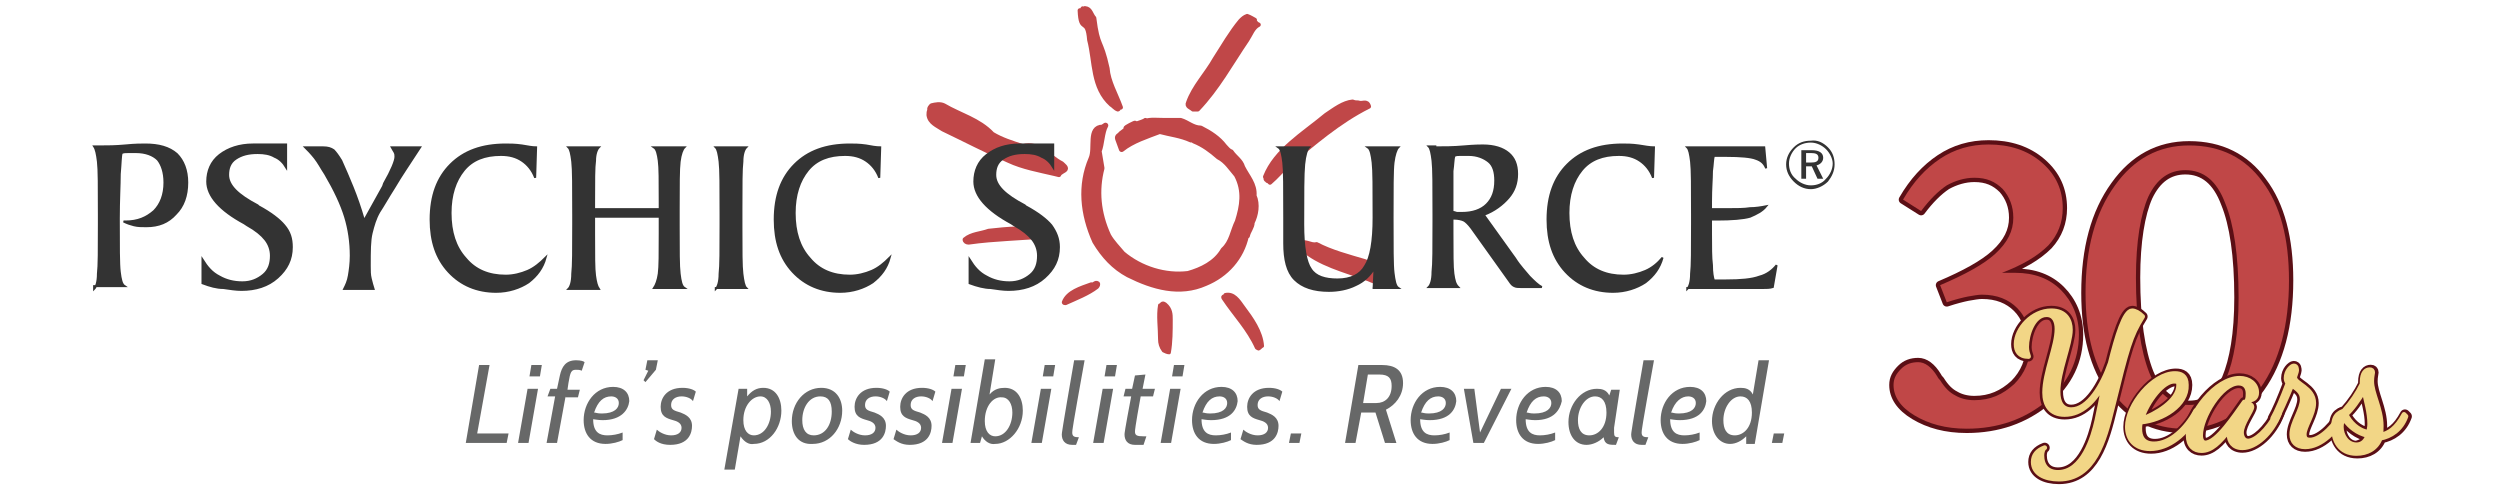 <?xml version="1.0" encoding="utf-8"?>
<!-- Generator: Adobe Illustrator 20.1.0, SVG Export Plug-In . SVG Version: 6.00 Build 0)  -->
<svg version="1.1" id="Layer_1" xmlns="http://www.w3.org/2000/svg" xmlns:xlink="http://www.w3.org/1999/xlink" x="0px" y="0px"
	 viewBox="0 0 263 51" style="enable-background:new 0 0 263 51;" xml:space="preserve">
<style type="text/css">
	.st0{fill:#5B0F15;stroke:#5B0F15;stroke-width:0.906;stroke-linecap:round;stroke-linejoin:round;stroke-miterlimit:10;}
	.st1{fill:#C04747;}
	.st2{fill:#5B0F15;stroke:#5B0F15;stroke-width:1.057;stroke-linecap:round;stroke-linejoin:round;stroke-miterlimit:10;}
	.st3{fill:#F2D686;stroke:#F2D686;stroke-width:0.507;stroke-linecap:round;stroke-linejoin:round;stroke-miterlimit:10;}
	.st4{fill:#676868;}
	.st5{fill:#C04748;stroke:#C04748;stroke-width:0.583;stroke-linecap:round;stroke-linejoin:round;}
	.st6{fill:#C04748;stroke:#C04748;stroke-width:0.353;stroke-linecap:round;stroke-linejoin:round;}
	.st7{fill:#C04748;stroke:#C04748;stroke-width:0.344;stroke-linecap:round;stroke-linejoin:round;}
	.st8{fill:#C04748;stroke:#C04748;stroke-width:0.467;stroke-linecap:round;stroke-linejoin:round;}
	.st9{fill:#C04748;stroke:#C04748;stroke-width:0.399;stroke-linecap:round;stroke-linejoin:round;}
	.st10{fill:#333333;stroke:#333333;stroke-width:0.207;}
	.st11{fill:#333333;}
</style>
<g>
	<g>
		<g>
			<path class="st0" d="M210.6,28.7c0.3,0,0.5,0,0.7,0c0.2,0,0.5,0,0.7,0c2,0,3.6,0.6,4.8,1.8c1.2,1.2,1.9,2.8,1.9,4.7
				c0,2.7-1.1,5.1-3.4,7c-2.3,1.9-5.1,2.9-8.4,2.9c-2.2,0-4-0.5-5.5-1.4c-1.5-0.9-2.2-2-2.2-3.2c0-0.7,0.3-1.2,0.8-1.7
				c0.5-0.5,1.1-0.7,1.8-0.7c0.7,0,1.4,0.5,2,1.5c0.1,0.2,0.2,0.3,0.3,0.4c0.5,0.8,1,1.3,1.6,1.6c0.5,0.3,1.2,0.5,2,0.5
				c1.7,0,3-0.6,4.2-1.7c1.1-1.1,1.7-2.5,1.7-4.2c0-1.6-0.5-2.9-1.4-3.8c-0.9-0.9-2.1-1.4-3.7-1.4c-0.4,0-0.9,0.1-1.5,0.2
				c-0.5,0.1-1.3,0.3-2.2,0.6l-0.7-1.8c2.6-1.1,4.6-2.2,5.8-3.3c1.3-1.2,1.9-2.4,1.9-3.8c0-1.2-0.4-2.2-1.1-3
				c-0.8-0.8-1.7-1.2-3-1.2c-1,0-2,0.3-2.9,0.8c-0.9,0.6-1.8,1.5-2.7,2.7l-1.9-1.2c1.1-1.9,2.4-3.3,3.9-4.3c1.5-1,3.2-1.5,5.1-1.5
				c2.2,0,4.1,0.6,5.6,1.9c1.5,1.3,2.2,2.9,2.2,4.8c0,1.5-0.5,2.8-1.5,3.9C214.3,27,212.7,27.9,210.6,28.7z"/>
			<path class="st0" d="M230.3,15.3c3.3,0,5.9,1.3,7.7,3.8c1.9,2.5,2.8,6,2.8,10.4c0,4.7-1,8.5-3,11.3c-2,2.8-4.7,4.3-8.1,4.3
				c-3.1,0-5.6-1.3-7.5-3.9c-1.9-2.6-2.8-6-2.8-10.4c0-4.6,1-8.4,3.1-11.3C224.5,16.7,227.1,15.3,230.3,15.3z M229.9,17.9
				c-1.7,0-3,0.9-3.9,2.8c-0.8,1.8-1.3,4.7-1.3,8.5c0,4.4,0.5,7.7,1.4,10c0.9,2.2,2.4,3.4,4.2,3.4c1.7,0,3-0.9,3.9-2.8
				c0.8-1.9,1.3-4.7,1.3-8.5c0-4.4-0.5-7.7-1.4-9.9C233.2,19,231.8,17.9,229.9,17.9z"/>
		</g>
		<g>
			<path class="st1" d="M210.6,28.7c0.3,0,0.5,0,0.7,0c0.2,0,0.5,0,0.7,0c2,0,3.6,0.6,4.8,1.8c1.2,1.2,1.9,2.8,1.9,4.7
				c0,2.7-1.1,5.1-3.4,7c-2.3,1.9-5.1,2.9-8.4,2.9c-2.2,0-4-0.5-5.5-1.4c-1.5-0.9-2.2-2-2.2-3.2c0-0.7,0.3-1.2,0.8-1.7
				c0.5-0.5,1.1-0.7,1.8-0.7c0.7,0,1.4,0.5,2,1.5c0.1,0.2,0.2,0.3,0.3,0.4c0.5,0.8,1,1.3,1.6,1.6c0.5,0.3,1.2,0.5,2,0.5
				c1.7,0,3-0.6,4.2-1.7c1.1-1.1,1.7-2.5,1.7-4.2c0-1.6-0.5-2.9-1.4-3.8c-0.9-0.9-2.1-1.4-3.7-1.4c-0.4,0-0.9,0.1-1.5,0.2
				c-0.5,0.1-1.3,0.3-2.2,0.6l-0.7-1.8c2.6-1.1,4.6-2.2,5.8-3.3c1.3-1.2,1.9-2.4,1.9-3.8c0-1.2-0.4-2.2-1.1-3
				c-0.8-0.8-1.7-1.2-3-1.2c-1,0-2,0.3-2.9,0.8c-0.9,0.6-1.8,1.5-2.7,2.7l-1.9-1.2c1.1-1.9,2.4-3.3,3.9-4.3c1.5-1,3.2-1.5,5.1-1.5
				c2.2,0,4.1,0.6,5.6,1.9c1.5,1.3,2.2,2.9,2.2,4.8c0,1.5-0.5,2.8-1.5,3.9C214.3,27,212.7,27.9,210.6,28.7z"/>
			<path class="st1" d="M230.3,15.3c3.3,0,5.9,1.3,7.7,3.8c1.9,2.5,2.8,6,2.8,10.4c0,4.7-1,8.5-3,11.3c-2,2.8-4.7,4.3-8.1,4.3
				c-3.1,0-5.6-1.3-7.5-3.9c-1.9-2.6-2.8-6-2.8-10.4c0-4.6,1-8.4,3.1-11.3C224.5,16.7,227.1,15.3,230.3,15.3z M229.9,17.9
				c-1.7,0-3,0.9-3.9,2.8c-0.8,1.8-1.3,4.7-1.3,8.5c0,4.4,0.5,7.7,1.4,10c0.9,2.2,2.4,3.4,4.2,3.4c1.7,0,3-0.9,3.9-2.8
				c0.8-1.9,1.3-4.7,1.3-8.5c0-4.4-0.5-7.7-1.4-9.9C233.2,19,231.8,17.9,229.9,17.9z"/>
		</g>
		<g>
			<path class="st2" d="M214.8,47.9c0,1.1,0.6,1.8,1.7,1.8c2.6,0,3.7-3.7,4.1-5.5c0.2-0.9,0.5-2.4,0.8-4c-1,2-2.4,3.4-4.2,3.4
				c-1.5,0-2.1-1-2.1-2.3c0-2.1,1.3-4.9,1.3-6.7c0-0.8-0.3-1.5-1.1-1.5c-1.4,0-2.1,2.1-2.1,3.4c0,0.4,0.1,0.7,0.2,1
				c-1,0-1.3-0.6-1.3-1.3c0-1.6,1.7-3.5,3.7-3.5c1.5,0,2,1,2,2c0,1.5-1.3,4.4-1.3,6.5c0,1.1,0.4,1.9,1.4,1.9c1.8,0,3.3-2.6,4.1-4.9
				c0.7-2.8,1.5-5.5,2.3-5.5c0.3,0,0.7,0.2,1.1,0.6c-1.3,2.1-1.6,3.2-3.2,9.7c-0.8,3.3-1.9,7.4-5.6,7.4c-1.5,0-2.7-0.6-2.7-1.8
				c0-0.7,0.4-1.2,1.2-1.5C214.9,47.2,214.8,47.6,214.8,47.9z"/>
			<path class="st2" d="M225.3,44.4c-0.1,0.3-0.1,0.5-0.1,0.7c0,0.8,0.3,1.6,1.5,1.6c1.7,0,3.4-1.6,4.4-3.5l0.2,0.2
				c-1.1,2.3-3.1,3.8-5,3.8c-1.6,0-2.4-1-2.4-2.3c0-2.3,2.7-5.6,5-5.6c0.6,0,1.2,0.2,1.2,1.2C230.1,42.7,227.5,44.2,225.3,44.4z
				 M225.4,44.1c1.4-0.5,3.9-1.9,3.9-3.6c0-0.3-0.1-0.4-0.4-0.4C227.6,40.1,225.9,42.2,225.4,44.1z"/>
			<path class="st2" d="M236.9,42.8c0,0.4-1.1,1.8-1.1,2.7c0,0.4,0.2,0.9,0.7,0.9c0.7,0,2-1,3.1-3.1l0.2,0.2
				c-0.8,2.1-2.5,3.6-3.9,3.6c-1,0-1.4-0.7-1.4-1.4c0-0.2,0-0.4,0.1-0.6c-1.1,1.5-2,2.3-3,2.3c-0.8,0-1.4-0.5-1.4-1.6
				c0-2.3,2.9-6,5.4-6c1,0,1.8,0.6,1.8,1.5c0,0.6-0.4,0.8-1,0.8c0.1-0.2,0.1-0.5,0.1-0.7c0-0.6-0.3-1.1-1-1.1c-1.8,0-4,3.6-4,5.5
				c0,0.5,0.2,0.8,0.5,0.8c1.2,0,3.1-2.9,4.1-4.3C236.3,42.4,236.9,42.6,236.9,42.8z"/>
			<path class="st2" d="M239.1,44c0.4-0.7,1-2.1,1.6-3.7c-0.1-0.1-0.2-0.3-0.2-0.5c0-0.8,0.6-1.3,0.8-1.3c0.3,0,0.3,0.3,0.3,0.5
				c0,0.1-0.2,0.6-0.2,0.7c0,0.7,2,1.1,2,2.7c0,1.2-1,2.5-1,3.3c0,0.5,0.3,0.6,0.6,0.6c1.2,0,2.8-1.8,3.3-2.9l0.3,0.2
				c-0.7,1.7-2.4,3.4-4.1,3.4c-0.9,0-1.4-0.5-1.4-1.3c0-1.2,1.1-2.6,1.1-3.7c0-0.8-0.6-1.1-1.1-1.5c-0.6,1.5-1.3,3-1.7,3.8L239.1,44
				z"/>
			<path class="st2" d="M246.7,43.2c0.8-0.9,1.4-1.8,1.9-2.8v-0.2c0-1,0.4-1.3,0.8-1.3c0.2,0,0.3,0.1,0.3,0.3c0,0.1-0.1,0.4-0.1,0.9
				c0,1.3,1,2.9,1,4.7c0,0.4,0,0.7-0.1,1c0.9-0.2,1.7-0.7,2.5-2.2l0.2,0.2c-0.5,1.4-1.6,2.1-2.7,2.3c-0.4,1.1-1.4,1.6-2.5,1.6
				c-1.8,0-2.4-1.4-2.4-2.6C245.4,43.4,246.4,43.4,246.7,43.2z M249.1,45.9c-1.1-0.2-2-1-2.4-1.6c-0.3,0-0.4,0.3-0.4,0.7
				c0,0.9,0.6,1.9,1.6,1.9C248.2,46.8,248.8,46.7,249.1,45.9z M248.7,41.1c-0.6,1-1.3,2-1.9,2.5c0.4,0.8,1.2,1.7,2.4,1.9
				c0-0.3,0.1-0.5,0.1-0.9C249.3,43.4,248.9,42.2,248.7,41.1z"/>
		</g>
		<g>
			<g>
				<path class="st3" d="M214.8,47.9c0,1.1,0.6,1.8,1.7,1.8c2.6,0,3.7-3.7,4.1-5.5c0.2-0.9,0.5-2.4,0.8-4c-1,2-2.4,3.4-4.2,3.4
					c-1.5,0-2.1-1-2.1-2.3c0-2.1,1.3-4.9,1.3-6.7c0-0.8-0.3-1.5-1.1-1.5c-1.4,0-2.1,2.1-2.1,3.4c0,0.4,0.1,0.7,0.2,1
					c-1,0-1.3-0.6-1.3-1.3c0-1.6,1.7-3.5,3.7-3.5c1.5,0,2,1,2,2c0,1.5-1.3,4.4-1.3,6.5c0,1.1,0.4,1.9,1.4,1.9c1.8,0,3.3-2.6,4.1-4.9
					c0.7-2.8,1.5-5.5,2.3-5.5c0.3,0,0.7,0.2,1.1,0.6c-1.3,2.1-1.6,3.2-3.2,9.7c-0.8,3.3-1.9,7.4-5.6,7.4c-1.5,0-2.7-0.6-2.7-1.8
					c0-0.7,0.4-1.2,1.2-1.5C214.9,47.2,214.8,47.6,214.8,47.9z"/>
				<path class="st3" d="M225.2,44.4c-0.1,0.3-0.1,0.5-0.1,0.7c0,0.8,0.3,1.6,1.5,1.6c1.7,0,3.4-1.6,4.4-3.5l0.2,0.2
					c-1.1,2.3-3.1,3.8-5,3.8c-1.6,0-2.4-1-2.4-2.3c0-2.3,2.7-5.6,5-5.6c0.6,0,1.2,0.2,1.2,1.2C230.1,42.6,227.5,44.2,225.2,44.4z
					 M225.3,44.1c1.4-0.5,3.9-1.9,3.9-3.6c0-0.3-0.1-0.4-0.4-0.4C227.6,40,225.9,42.2,225.3,44.1z"/>
				<path class="st3" d="M236.9,42.8c0,0.4-1.1,1.8-1.1,2.7c0,0.4,0.2,0.9,0.7,0.9c0.7,0,2-1,3.1-3.1l0.2,0.2
					c-0.8,2.1-2.5,3.6-3.9,3.6c-1,0-1.4-0.7-1.4-1.4c0-0.2,0-0.4,0.1-0.6c-1.1,1.5-2,2.3-3,2.3c-0.8,0-1.4-0.5-1.4-1.6
					c0-2.3,2.9-6,5.4-6c1,0,1.8,0.6,1.8,1.5c0,0.6-0.4,0.8-1,0.8c0.1-0.2,0.1-0.5,0.1-0.7c0-0.6-0.3-1.1-1-1.1c-1.8,0-4,3.6-4,5.5
					c0,0.5,0.2,0.8,0.5,0.8c1.2,0,3.1-2.9,4.1-4.3C236.3,42.4,236.9,42.5,236.9,42.8z"/>
				<path class="st3" d="M239.1,44c0.4-0.7,1-2.1,1.6-3.7c-0.1-0.1-0.2-0.3-0.2-0.5c0-0.8,0.6-1.3,0.8-1.3c0.3,0,0.3,0.3,0.3,0.5
					c0,0.1-0.2,0.6-0.2,0.7c0,0.7,2,1.1,2,2.7c0,1.2-1,2.5-1,3.3c0,0.5,0.3,0.6,0.6,0.6c1.2,0,2.8-1.8,3.3-2.9l0.3,0.2
					c-0.7,1.7-2.4,3.4-4.1,3.4c-0.9,0-1.4-0.5-1.4-1.3c0-1.2,1.1-2.6,1.1-3.7c0-0.8-0.6-1.1-1.1-1.5c-0.6,1.5-1.3,3-1.7,3.8
					L239.1,44z"/>
				<path class="st3" d="M246.6,43.2c0.8-0.9,1.4-1.8,1.9-2.8v-0.2c0-1,0.4-1.3,0.8-1.3c0.2,0,0.3,0.1,0.3,0.3
					c0,0.1-0.1,0.4-0.1,0.9c0,1.3,1,2.9,1,4.7c0,0.4,0,0.7-0.1,1c0.9-0.2,1.7-0.7,2.5-2.2l0.2,0.2c-0.5,1.4-1.6,2.1-2.7,2.3
					c-0.4,1.1-1.4,1.6-2.5,1.6c-1.8,0-2.4-1.4-2.4-2.6C245.4,43.4,246.4,43.4,246.6,43.2z M249.1,45.8c-1.1-0.2-2-1-2.4-1.6
					c-0.3,0-0.4,0.3-0.4,0.7c0,0.9,0.6,1.9,1.6,1.9C248.2,46.8,248.8,46.7,249.1,45.8z M248.7,41.1c-0.6,1-1.3,2-1.9,2.5
					c0.4,0.8,1.2,1.7,2.4,1.9c0-0.3,0.1-0.5,0.1-0.9C249.3,43.4,248.9,42.1,248.7,41.1z"/>
			</g>
		</g>
	</g>
	<g>
		<g>
			<path class="st4" d="M49,46.6l1.4-8.2h1.1l-1.3,7.2h3.3l-0.2,1H49z"/>
			<path class="st4" d="M54.5,46.6l1-5.7h1.1l-1,5.7H54.5z M55.7,39.6l0.2-1.2H57l-0.2,1.2H55.7z"/>
			<path class="st4" d="M59.5,41.7l-0.9,4.9h-1.1l0.9-4.9h-0.8l0.3-0.8h0.7l0.3-1.4c0.2-0.9,0.6-1.6,1.7-1.6c0.5,0,0.8,0.1,0.9,0.2
				l-0.3,0.9c-0.2-0.1-0.4-0.1-0.6-0.1c-0.5,0-0.6,0.2-0.8,1.4l-0.1,0.7h1.3l-0.2,0.8H59.5z"/>
			<path class="st4" d="M63.4,44.2c-0.5,0-0.9-0.1-1-0.1c0,1.4,0.7,1.7,1.5,1.7c0.5,0,1.1-0.1,1.6-0.3l0,0.8
				c-0.4,0.2-1.1,0.4-1.8,0.4c-1.6,0-2.3-1.1-2.3-2.5c0-1.8,1.2-3.5,3.1-3.5c1.1,0,1.7,0.6,1.7,1.5C66.1,43.1,65.4,44.2,63.4,44.2z
				 M62.5,43.4c0.2,0,0.3,0.1,0.8,0.1c1.4,0,1.8-0.6,1.8-1.1s-0.4-0.7-0.8-0.7C63.5,41.7,62.9,42.2,62.5,43.4z"/>
			<path class="st4" d="M67.9,40.2L67.7,40l0.5-1l-0.3-0.1l0.2-1h1.1l-0.2,1L67.9,40.2z"/>
			<path class="st4" d="M68.8,46.2l0.3-1c0.2,0.2,0.8,0.6,1.5,0.6c0.7,0,1.1-0.3,1.1-0.8c0-0.5-0.5-0.7-0.9-0.8
				c-0.7-0.2-1.3-0.4-1.3-1.4c0-0.9,0.6-2,2.3-2c0.7,0,1.2,0.2,1.4,0.4l-0.3,1c-0.2-0.3-0.7-0.5-1.2-0.5c-0.6,0-1.1,0.3-1.1,0.9
				c0,0.5,0.3,0.6,1,0.8c0.5,0.2,1.2,0.5,1.2,1.4c0,0.7-0.3,2-2.3,2C69.5,46.8,69,46.4,68.8,46.2z"/>
			<path class="st4" d="M77.9,45.9l-0.6,3.5h-1.1l1.5-8.5h0.9l0,0.8c0.5-0.6,1-0.9,1.7-0.9c1.3,0,1.9,1.1,1.9,2.4
				c0,1.8-1.2,3.5-2.9,3.5C78.8,46.8,78.3,46.5,77.9,45.9z M78.2,44.2c0,1.1,0.5,1.6,1.1,1.6c1.1,0,1.8-1.2,1.8-2.5
				c0-0.9-0.4-1.6-1.1-1.6C79.1,41.7,78.2,42.7,78.2,44.2z"/>
			<path class="st4" d="M83.3,44.3c0-1.9,1.3-3.5,3.1-3.5c1.5,0,2.2,1.1,2.2,2.4c0,1.9-1.3,3.5-3.1,3.5C84,46.8,83.3,45.7,83.3,44.3
				z M84.4,44.2c0,1,0.4,1.6,1.2,1.6c1.2,0,1.9-1.1,1.9-2.5c0-1.1-0.4-1.6-1.2-1.6C85.1,41.7,84.4,42.9,84.4,44.2z"/>
			<path class="st4" d="M89.2,46.2l0.3-1c0.2,0.2,0.8,0.6,1.5,0.6c0.7,0,1.1-0.3,1.1-0.8c0-0.5-0.5-0.7-0.9-0.8
				c-0.7-0.2-1.3-0.4-1.3-1.4c0-0.9,0.6-2,2.3-2c0.7,0,1.2,0.2,1.4,0.4l-0.3,1c-0.2-0.3-0.7-0.5-1.2-0.5c-0.6,0-1.1,0.3-1.1,0.9
				c0,0.5,0.3,0.6,1,0.8c0.5,0.2,1.2,0.5,1.2,1.4c0,0.7-0.3,2-2.3,2C90,46.8,89.4,46.4,89.2,46.2z"/>
			<path class="st4" d="M94,46.2l0.3-1c0.2,0.2,0.8,0.6,1.5,0.6c0.7,0,1.1-0.3,1.1-0.8c0-0.5-0.5-0.7-0.9-0.8
				c-0.7-0.2-1.3-0.4-1.3-1.4c0-0.9,0.6-2,2.3-2c0.7,0,1.2,0.2,1.4,0.4l-0.3,1c-0.2-0.3-0.7-0.5-1.2-0.5c-0.6,0-1.1,0.3-1.1,0.9
				c0,0.5,0.3,0.6,1,0.8c0.5,0.2,1.2,0.5,1.2,1.4c0,0.7-0.3,2-2.3,2C94.8,46.8,94.3,46.4,94,46.2z"/>
			<path class="st4" d="M99.1,46.6l1-5.7h1.1l-1,5.7H99.1z M100.3,39.6l0.2-1.2h1.1l-0.2,1.2H100.3z"/>
			<path class="st4" d="M103.3,45.9l-0.2,0.7h-1l1.5-8.8h1.1l-0.6,3.7c0.5-0.6,1.1-0.7,1.6-0.7c1.3,0,1.9,1.1,1.9,2.4
				c0,1.9-1.4,3.5-2.9,3.5C104.1,46.8,103.6,46.4,103.3,45.9z M103.6,44.3c0,1.1,0.5,1.6,1.1,1.6c1.1,0,1.8-1.2,1.8-2.5
				c0-0.9-0.4-1.6-1.1-1.6C104.5,41.7,103.6,42.7,103.6,44.3z"/>
			<path class="st4" d="M108.5,46.6l1-5.7h1.1l-1,5.7H108.5z M109.7,39.6l0.2-1.2h1.1l-0.2,1.2H109.7z"/>
			<path class="st4" d="M113.2,46.8h-0.4c-0.8,0-1.1-0.5-1.1-1.1c0-0.1,0-0.3,1.3-7.8h1.1c-1.3,7.2-1.3,7.4-1.3,7.6
				c0,0.4,0.2,0.5,0.7,0.5L113.2,46.8z"/>
			<path class="st4" d="M115,46.6l1-5.7h1.1l-1,5.7H115z M116.2,39.6l0.2-1.2h1.1l-0.2,1.2H116.2z"/>
			<path class="st4" d="M120.3,46.8h-0.9c-0.8,0-1.1-0.5-1.1-1.1c0-0.1,0-0.3,0.7-4h-0.8l0.2-0.8h0.7l0.3-1.4l1.1-0.1l-0.3,1.5h1.3
				l-0.2,0.8H120c-0.6,3.3-0.6,3.6-0.6,3.7c0,0.4,0.2,0.5,0.9,0.5h0.3L120.3,46.8z"/>
			<path class="st4" d="M122.1,46.6l1-5.7h1.1l-1,5.7H122.1z M123.3,39.6l0.2-1.2h1.1l-0.2,1.2H123.3z"/>
			<path class="st4" d="M127.4,44.2c-0.5,0-0.9-0.1-1-0.1c0,1.4,0.7,1.7,1.5,1.7c0.5,0,1.1-0.1,1.6-0.3l0,0.8
				c-0.4,0.2-1.1,0.4-1.8,0.4c-1.6,0-2.3-1.1-2.3-2.5c0-1.8,1.2-3.5,3.1-3.5c1.1,0,1.7,0.6,1.7,1.5
				C130.1,43.1,129.5,44.2,127.4,44.2z M126.5,43.4c0.2,0,0.3,0.1,0.8,0.1c1.4,0,1.8-0.6,1.8-1.1s-0.4-0.7-0.8-0.7
				C127.5,41.7,126.9,42.2,126.5,43.4z"/>
			<path class="st4" d="M130.5,46.2l0.3-1c0.2,0.2,0.8,0.6,1.5,0.6c0.7,0,1.1-0.3,1.1-0.8c0-0.5-0.5-0.7-0.9-0.8
				c-0.7-0.2-1.3-0.4-1.3-1.4c0-0.9,0.6-2,2.3-2c0.7,0,1.2,0.2,1.4,0.4l-0.3,1c-0.2-0.3-0.7-0.5-1.2-0.5c-0.6,0-1.1,0.3-1.1,0.9
				c0,0.5,0.3,0.6,1,0.8c0.5,0.2,1.2,0.5,1.2,1.4c0,0.7-0.3,2-2.3,2C131.3,46.8,130.8,46.4,130.5,46.2z"/>
			<path class="st4" d="M135.6,46.6l0.2-1h1.1l-0.2,1H135.6z"/>
			<path class="st4" d="M145.7,46.6l-1-3.2h-1.5l-0.6,3.2h-1.1l1.4-8.2h2.5c1.3,0,2.2,0.5,2.2,1.9c0,1.3-0.8,2.3-1.8,2.8l1.1,3.5
				H145.7z M143.9,39.4l-0.5,3h1.4c0.9,0,1.6-0.6,1.6-1.8c0-0.8-0.3-1.2-1.3-1.2H143.9z"/>
			<path class="st4" d="M150.4,44.2c-0.5,0-0.9-0.1-1-0.1c0,1.4,0.7,1.7,1.5,1.7c0.5,0,1.1-0.1,1.6-0.3l0,0.8
				c-0.4,0.2-1.1,0.4-1.8,0.4c-1.6,0-2.3-1.1-2.3-2.5c0-1.8,1.2-3.5,3.1-3.5c1.1,0,1.7,0.6,1.7,1.5
				C153.1,43.1,152.5,44.2,150.4,44.2z M149.5,43.4c0.2,0,0.3,0.1,0.8,0.1c1.4,0,1.8-0.6,1.8-1.1s-0.4-0.7-0.8-0.7
				C150.5,41.7,149.9,42.2,149.5,43.4z"/>
			<path class="st4" d="M156.1,46.6H155l-1-5.7h1.1l0.6,4.6l2.2-4.6h1.1L156.1,46.6z"/>
			<path class="st4" d="M161.5,44.2c-0.5,0-0.9-0.1-1-0.1c0,1.4,0.7,1.7,1.5,1.7c0.5,0,1.1-0.1,1.6-0.3l0,0.8
				c-0.4,0.2-1.1,0.4-1.8,0.4c-1.6,0-2.3-1.1-2.3-2.5c0-1.8,1.2-3.5,3.1-3.5c1.1,0,1.7,0.6,1.7,1.5
				C164.1,43.1,163.5,44.2,161.5,44.2z M160.6,43.4c0.2,0,0.3,0.1,0.8,0.1c1.4,0,1.8-0.6,1.8-1.1s-0.4-0.7-0.8-0.7
				C161.6,41.7,161,42.2,160.6,43.4z"/>
			<path class="st4" d="M169.8,45c0,0.2,0,0.4,0,0.5c0,0.4,0.1,0.5,0.5,0.5l-0.3,0.8c-0.7,0-1.2,0-1.3-0.8c-0.5,0.5-1.2,0.8-1.8,0.8
				c-1.2,0-1.9-1-1.9-2.4c0-1.8,1.3-3.5,3-3.5c0.5,0,1,0.1,1.3,0.7l0.2-0.6h0.9L169.8,45z M166,44.2c0,0.9,0.3,1.6,1.2,1.6
				c0.9,0,1.8-0.8,1.8-2.4c0-1.2-0.5-1.7-1.2-1.7C166.8,41.7,166,42.9,166,44.2z"/>
			<path class="st4" d="M173.1,46.8h-0.4c-0.8,0-1.1-0.5-1.1-1.1c0-0.1,0-0.3,1.3-7.8h1.1c-1.3,7.2-1.3,7.4-1.3,7.6
				c0,0.4,0.2,0.5,0.7,0.5L173.1,46.8z"/>
			<path class="st4" d="M176.7,44.2c-0.5,0-0.9-0.1-1-0.1c0,1.4,0.7,1.7,1.5,1.7c0.5,0,1.1-0.1,1.6-0.3l0,0.8
				c-0.4,0.2-1.1,0.4-1.8,0.4c-1.6,0-2.3-1.1-2.3-2.5c0-1.8,1.2-3.5,3.1-3.5c1.1,0,1.7,0.6,1.7,1.5
				C179.4,43.1,178.8,44.2,176.7,44.2z M175.8,43.4c0.2,0,0.3,0.1,0.8,0.1c1.4,0,1.8-0.6,1.8-1.1s-0.4-0.7-0.8-0.7
				C176.9,41.7,176.2,42.2,175.8,43.4z"/>
			<path class="st4" d="M183.7,46.6l0-0.7c-0.5,0.5-1.1,0.8-1.7,0.8c-1.1,0-1.9-1-1.9-2.4c0-1.8,1.3-3.5,3-3.5c0.5,0,1,0.1,1.3,0.7
				l0.6-3.6h1.1l-1.5,8.8H183.7z M181.3,44.2c0,0.9,0.3,1.6,1.2,1.6c0.9,0,1.8-0.8,1.8-2.4c0-1.2-0.5-1.7-1.2-1.7
				C182.1,41.7,181.3,42.9,181.3,44.2z"/>
			<path class="st4" d="M186.4,46.6l0.2-1h1.1l-0.2,1H186.4z"/>
		</g>
		<g>
			<path class="st5" d="M131.9,20.6c0.1-1.2-0.7-2-1.2-3c-0.2-0.7-0.8-1-1.2-1.6c-0.3-0.1-0.5-0.4-0.7-0.6c-0.6-0.8-1.5-1.4-2.5-1.9
				c-0.8,0-1.4-0.6-2.1-0.8l-1.7,0c-0.7,0-1.5-0.1-2,0.1l0-0.1c-0.2,0.2-1.8,0.6-2,0.8c-0.2,0,1-0.6,0.9-0.5l0,0
				c-0.5,0.4-1,0.7-1.5,1.1c-0.1,0.2-0.4,0.2-0.3,0.5l0.4,1.1c1.1-0.9,2.7-1.4,4-1.9c1.1,0.3,2.2,0.4,3.3,0.9c0.1-0.1,0.2,0,0.3,0.1
				c1,0.4,1.8,1,2.6,1.7c0.8,0.4,1.3,1.2,1.9,1.9c0.9,1.7,0.6,3.3,0.1,4.9c-0.5,1-0.6,2.2-1.5,3c-0.8,1.4-2.3,2.1-3.7,2.5
				c-2.4,0.3-5-0.5-6.9-2.1c-0.5-0.6-1.1-1.2-1.5-1.9c-1.1-2.4-1.3-4.8-0.7-7.1l-0.3-1.8c0.3-0.7,0.3-2,0.7-2.7l-0.3,0.2
				c-1.5,0-0.7,2.2-1.2,3.3c-1.2,2.8-0.9,5.8,0.4,8.7c0.9,1.5,2,2.7,3.5,3.5c2.6,1.3,5.4,2.1,8.1,0.9c2.2-0.9,3.8-2.7,4.3-5l0.1,0
				c0.1-0.5,0.5-0.9,0.5-1.4C132.1,22.6,132.3,21.5,131.9,20.6z"/>
			<path class="st6" d="M132.2,36.6c-0.9-2-2.3-3.4-3.5-5.2c-0.2-0.3,0.2-0.2,0.2-0.4c0.9-0.2,1.4,0.6,1.9,1.3
				c0.9,1.2,1.9,2.6,2,4.1c-0.2,0.1-0.2,0.2-0.4,0.3L132.2,36.6z"/>
			<path class="st7" d="M122.4,36.9c-0.3-0.4-0.4-0.8-0.4-1.2c0-1.2-0.2-2.5,0-3.6c0.2,0,0.2-0.4,0.6-0.1c0.6,0.5,0.6,1.1,0.6,1.6
				c0,1.2,0,2.4-0.2,3.5C122.8,37.1,122.6,37,122.4,36.9z"/>
			<path class="st8" d="M143.8,29.3c-2.4-0.9-5-1.5-6.9-3.2l-0.2-0.3c0.4-0.7,1.2,0.1,1.8-0.1c1.5,0.8,3.4,1.3,5.1,1.8
				c0.6,0.2,0.9,0.8,1.5,1c0.1,0.2,0.3,0.2,0.4,0.4c-0.1,0.1-0.1,0.4-0.3,0.5C144.8,29.9,144.2,29.4,143.8,29.3z"/>
			<path class="st9" d="M112.1,31.9c-0.1,0-0.2,0-0.2-0.1c0.4-1.1,1.8-1.5,2.9-1.9c0.3,0.1,0.4-0.3,0.7-0.1c0.1,0.1,0,0.3-0.1,0.4
				C114.5,30.9,113.2,31.4,112.1,31.9z"/>
			<path class="st8" d="M133.4,19c-0.1,0.1-0.1-0.1-0.2-0.1c-0.1-0.1,0-0.3-0.1-0.3c1.1-2.8,4-4.5,6.4-6.5c0.9-0.6,1.8-1.3,2.8-1.4
				c0.2,0.1,0.4,0.1,0.6,0.1c0.4,0.2,0.9-0.3,1.1,0.4c-3.2,1.6-5.8,3.9-8.6,6.2c-0.6,0.6-1.1,1.2-1.8,1.8L133.4,19z"/>
			<path class="st8" d="M110.2,24.8c-2.8,0.3-5.5,0.3-8.3,0.7c-0.2,0-0.4-0.1-0.4-0.3c0.7-0.6,1.7-0.6,2.5-0.9c2-0.2,4-0.5,6.1,0.2
				c0.2,0,0.3,0.1,0.5,0.2L110.2,24.8z"/>
			<path class="st8" d="M125.5,11.5c-0.2-0.2-0.7-0.3-0.5-0.7c0.6-1.7,1.9-3,2.8-4.6c0.9-1.4,1.7-2.8,2.7-4c0.2-0.2,0.4-0.4,0.7-0.5
				c0.3,0.1,0.6,0.3,0.8,0.4c-0.1,0.2,0.1,0.2,0.2,0.4l0.2,0.1c-0.6,0.3-0.8,1-1.2,1.6c-1.7,2.5-3.1,5.1-5.2,7.3L125.5,11.5z"/>
			<path class="st8" d="M111,18.3c-1.7-0.4-3.4-0.7-4.9-1.4c-2.3-1-4.6-2.2-6.9-3.3c-0.6-0.4-1.4-0.7-1.5-1.5c0-0.2,0-0.4,0.1-0.5
				c-0.1-0.2,0.1-0.4,0.2-0.5c0.4-0.1,0.9-0.2,1.3,0c1.7,1,3.7,1.5,5.1,3c1,0.6,2,0.9,3.2,1.3c1.7-0.5,2.7,1.1,4.1,1.8
				c0.2,0.2,0.5,0.4,0.4,0.6c-0.1,0.2-0.6,0.3-0.7,0.6L111,18.3z"/>
			<path class="st8" d="M116.9,11c-2-1.8-1.7-4.5-2.3-6.8c-0.2-2.5-0.9-0.6-1-3.1c0.1,0,0.3,0,0.3-0.1c0,0,0,0,0-0.1l0,0.1
				c0.1,0,0.2-0.2,0.3-0.1c0.5,0,0.6,0.7,0.9,1c0.4,3.2,0.7,2.1,1.4,5.3c0.1,1.4,0.9,2.7,1.4,4.1c-0.2-0.1-0.2,0.2-0.3,0.2
				C117.3,11.4,117.1,11.1,116.9,11z"/>
			<g>
				<path class="st10" d="M9.9,30.4c0.2-0.2,0.4-0.7,0.4-1.6c0.1-0.8,0.1-2.6,0.1-5.2v-1c0-2.9,0-4.8-0.1-5.6
					c-0.1-0.8-0.2-1.3-0.4-1.6h0.7c0.7,0,1.5,0,2.6-0.1c1-0.1,1.7-0.1,2.1-0.1c1.4,0,2.5,0.3,3.3,1c0.7,0.7,1.1,1.7,1.1,3
					c0,1.4-0.4,2.5-1.2,3.3c-0.8,0.9-1.8,1.3-3.1,1.3c-0.5,0-0.9,0-1.3-0.1c-0.4-0.1-0.7-0.2-1.1-0.4h0.2c1.3,0,2.2-0.4,3-1.1
					c0.7-0.7,1.1-1.7,1.1-3c0-1.1-0.3-1.9-0.7-2.4c-0.5-0.5-1.3-0.8-2.3-0.8c-0.3,0-0.6,0-0.8,0c-0.3,0-0.5,0-0.7,0.1
					c-0.1,0.3-0.1,1.1-0.2,2.2c0,1.2-0.1,2.7-0.1,4.7c0,2.9,0,4.8,0.1,5.6c0.1,0.8,0.2,1.3,0.5,1.5H9.9z"/>
				<path class="st10" d="M21.3,29.8v-2.5c0.5,0.8,1,1.4,1.8,1.8c0.7,0.4,1.5,0.6,2.4,0.6c0.9,0,1.6-0.3,2.2-0.8
					c0.6-0.5,0.8-1.2,0.8-2c0-0.6-0.2-1.2-0.6-1.7c-0.4-0.5-1-1-1.9-1.5l-0.3-0.2c-2.6-1.4-3.9-2.9-3.9-4.4c0-1.1,0.4-2.1,1.3-2.8
					c0.9-0.7,2.1-1.1,3.5-1.1c0.5,0,1,0,1.5,0c0.5,0,0.9,0,1,0c0,0,0.1,0,0.2,0c0.1,0,0.2,0,0.2,0h0.6v2.4c-0.3-0.5-0.7-0.9-1.2-1.1
					c-0.5-0.3-1.1-0.4-1.8-0.4c-1,0-1.7,0.2-2.3,0.6c-0.6,0.4-0.8,1-0.8,1.7c0,1.1,1,2.1,3.1,3.2l0.1,0.1c1.3,0.7,2.2,1.4,2.7,2
					c0.6,0.7,0.8,1.4,0.8,2.3c0,1.3-0.5,2.3-1.5,3.2c-1,0.9-2.3,1.3-3.8,1.3c-0.6,0-1.2-0.1-1.9-0.2C22.8,30.3,22.1,30.1,21.3,29.8z
					"/>
				<path class="st10" d="M36.2,30.4c0.2-0.4,0.4-0.8,0.5-1.4c0.1-0.6,0.2-1.3,0.2-2.1c0-1.4-0.2-2.8-0.6-4.1
					c-0.4-1.3-1.1-2.8-2.1-4.5c-0.4-0.6-0.7-1.2-1.1-1.7c-0.4-0.5-0.7-0.8-1-1.1h0.8h1.1c0.5,0,0.8,0.1,1.1,0.3
					c0.2,0.2,0.5,0.6,0.8,1.1c0.4,0.9,0.8,1.8,1.2,2.8c0.4,1,0.8,2.1,1.2,3.5l2-3.6l0.1-0.3c0.8-1.4,1.2-2.4,1.2-2.8
					c0-0.2,0-0.3-0.1-0.5c-0.1-0.2-0.2-0.3-0.3-0.5h3c-1.1,1.7-2,3-2.7,4.2c-0.7,1.1-1.2,2-1.6,2.6c-0.4,0.7-0.6,1.4-0.8,2.2
					c-0.2,0.8-0.2,1.9-0.2,3.5c0,0.5,0,0.9,0.1,1.3c0.1,0.4,0.2,0.8,0.3,1.1H36.2z"/>
				<path class="st10" d="M56.4,15.5l-0.1,3.2c-0.3-0.8-0.8-1.4-1.4-1.8c-0.6-0.4-1.3-0.6-2.2-0.6c-1.7,0-3,0.5-3.9,1.6
					c-0.9,1.1-1.4,2.6-1.4,4.5c0,2,0.5,3.6,1.6,4.8c1,1.2,2.4,1.8,4.2,1.8c0.8,0,1.6-0.2,2.3-0.5c0.7-0.3,1.3-0.8,1.9-1.4
					c-0.3,1.1-0.9,1.9-1.8,2.6c-0.9,0.6-2.1,1-3.4,1c-2,0-3.7-0.7-5-2.1c-1.3-1.4-1.9-3.2-1.9-5.5c0-2.5,0.7-4.4,2.1-5.8
					c1.4-1.4,3.3-2.1,5.8-2.1c0.4,0,1,0,1.7,0.1C55.5,15.4,56,15.5,56.4,15.5z"/>
				<path class="st10" d="M69.4,22v-0.8c0-2.2,0-3.6-0.1-4.3c-0.1-0.7-0.2-1.2-0.5-1.4H72c-0.2,0.2-0.4,0.7-0.5,1.5
					c-0.1,0.8-0.1,2.5-0.1,5v0.9v0.9c0,2.6,0,4.2,0.1,5c0.1,0.8,0.2,1.3,0.5,1.5h-3.2c0.2-0.3,0.4-0.8,0.5-1.5
					c0.1-0.7,0.1-2.2,0.1-4.2v-1.8h-6.9v1.8c0,2.3,0,3.7,0.1,4.4c0.1,0.7,0.2,1.1,0.4,1.4h-3.2c0.2-0.2,0.4-0.7,0.4-1.6
					c0.1-0.8,0.1-2.6,0.1-5.2v-1c0-2.9,0-4.8-0.1-5.6c-0.1-0.8-0.2-1.3-0.4-1.5h3.2c-0.2,0.2-0.4,0.7-0.4,1.4
					c-0.1,0.7-0.1,2.1-0.1,4.4V22H69.4z"/>
				<path class="st10" d="M75.3,30.4c0.2-0.2,0.4-0.7,0.4-1.6c0.1-0.8,0.1-2.6,0.1-5.2v-1c0-2.9,0-4.8-0.1-5.6
					c-0.1-0.8-0.2-1.3-0.4-1.5h3.2c-0.2,0.2-0.4,0.7-0.4,1.5c-0.1,0.8-0.1,2.5-0.1,5v0.9v0.9c0,2.6,0,4.2,0.1,5
					c0.1,0.8,0.2,1.3,0.4,1.5H75.3z"/>
				<path class="st10" d="M92.6,15.5l-0.1,3.2c-0.3-0.8-0.8-1.4-1.4-1.8c-0.6-0.4-1.3-0.6-2.2-0.6c-1.7,0-3,0.5-3.9,1.6
					c-0.9,1.1-1.4,2.6-1.4,4.5c0,2,0.5,3.6,1.6,4.8c1,1.2,2.4,1.8,4.2,1.8c0.8,0,1.6-0.2,2.3-0.5c0.7-0.3,1.3-0.8,1.9-1.4
					c-0.3,1.1-0.9,1.9-1.8,2.6c-0.9,0.6-2.1,1-3.4,1c-2,0-3.7-0.7-5-2.1c-1.3-1.4-1.9-3.2-1.9-5.5c0-2.5,0.7-4.4,2.1-5.8
					c1.4-1.4,3.3-2.1,5.8-2.1c0.4,0,1,0,1.7,0.1C91.6,15.4,92.2,15.5,92.6,15.5z"/>
				<path class="st10" d="M102,29.8v-2.5c0.5,0.8,1,1.4,1.8,1.8c0.7,0.4,1.5,0.6,2.4,0.6c0.9,0,1.6-0.3,2.2-0.8
					c0.6-0.5,0.8-1.2,0.8-2c0-0.6-0.2-1.2-0.6-1.7c-0.4-0.5-1-1-1.9-1.5l-0.3-0.2c-2.6-1.4-3.9-2.9-3.9-4.4c0-1.1,0.4-2.1,1.3-2.8
					c0.9-0.7,2-1.1,3.5-1.1c0.5,0,1,0,1.5,0c0.5,0,0.9,0,1,0c0,0,0.1,0,0.2,0c0.1,0,0.2,0,0.2,0h0.6v2.4c-0.3-0.5-0.7-0.9-1.2-1.1
					c-0.5-0.3-1.1-0.4-1.8-0.4c-1,0-1.7,0.2-2.3,0.6c-0.6,0.4-0.8,1-0.8,1.7c0,1.1,1,2.1,3.1,3.2l0.1,0.1c1.3,0.7,2.2,1.4,2.7,2
					c0.5,0.7,0.8,1.4,0.8,2.3c0,1.3-0.5,2.3-1.5,3.2c-1,0.9-2.3,1.3-3.8,1.3c-0.6,0-1.2-0.1-1.9-0.2C103.6,30.3,102.8,30.1,102,29.8
					z"/>
				<path class="st10" d="M144.5,30.4l0.1-2.2c-0.5,0.8-1.1,1.4-2,1.8c-0.8,0.4-1.8,0.6-2.8,0.6c-1.6,0-2.8-0.4-3.6-1.2
					c-0.8-0.8-1.1-2.1-1.1-3.8c0-0.5,0-1,0-1.6c0-0.6,0-1,0-1.1c0-3.1,0-5-0.1-5.8c-0.1-0.8-0.2-1.4-0.5-1.6h3.2
					c-0.2,0.2-0.4,0.8-0.5,1.8c-0.1,1-0.1,3.1-0.1,6.3c0,2.4,0.3,4,0.8,4.7c0.5,0.8,1.5,1.1,2.8,1.1c1.4,0,2.4-0.5,2.9-1.4
					c0.6-0.9,0.9-2.6,0.9-5.1c0-3.1,0-5-0.1-5.8c-0.1-0.8-0.2-1.4-0.5-1.6h3.2c-0.2,0.2-0.4,0.8-0.5,1.6c-0.1,0.8-0.1,2.8-0.1,5.8
					c0,3.1,0,5,0.1,5.8c0.1,0.8,0.2,1.4,0.5,1.6H144.5z"/>
				<path class="st10" d="M151,15.5c0.9,0,1.9,0,3-0.1c1.1-0.1,1.8-0.1,2-0.1c1.2,0,2.1,0.3,2.7,0.8c0.6,0.5,0.9,1.2,0.9,2.2
					c0,1-0.3,1.8-0.9,2.5c-0.6,0.7-1.5,1.4-2.6,1.8l3.3,4.6c0.5,0.8,1.1,1.4,1.5,1.9c0.5,0.5,0.9,0.9,1.3,1.1H160
					c-0.3,0-0.5,0-0.7-0.1c-0.2-0.1-0.3-0.2-0.5-0.5l-4-5.6c-0.3-0.4-0.6-0.7-0.8-0.8c-0.2-0.1-0.6-0.2-1-0.2h-0.2v1.4
					c0,2.3,0,3.7,0.1,4.4c0.1,0.7,0.2,1.1,0.5,1.4h-3.1c0.2-0.2,0.4-0.7,0.4-1.6c0.1-0.8,0.1-2.6,0.1-5.2v-0.9c0-2.9,0-4.8-0.1-5.6
					c-0.1-0.8-0.2-1.3-0.4-1.5H151z M152.9,22.3c0.1,0,0.3,0.1,0.4,0.1c0.2,0,0.3,0,0.5,0c1.1,0,2-0.3,2.6-0.9
					c0.6-0.6,0.9-1.4,0.9-2.5c0-0.9-0.2-1.6-0.7-2c-0.5-0.4-1.2-0.7-2.1-0.7c-0.4,0-0.7,0-0.9,0c-0.2,0-0.4,0-0.6,0.1
					c-0.1,0.3-0.1,0.9-0.2,1.6c0,0.7,0,1.7,0,3.1v0.3V22.3z"/>
				<path class="st10" d="M174,15.5l-0.1,3.2c-0.3-0.8-0.8-1.4-1.4-1.8c-0.6-0.4-1.3-0.6-2.2-0.6c-1.7,0-3,0.5-3.9,1.6
					c-0.9,1.1-1.4,2.6-1.4,4.5c0,2,0.5,3.6,1.6,4.8c1,1.2,2.4,1.8,4.2,1.8c0.8,0,1.6-0.2,2.3-0.5c0.7-0.3,1.3-0.8,1.8-1.4
					c-0.3,1.1-0.9,1.9-1.8,2.6c-0.9,0.6-2.1,1-3.4,1c-2,0-3.7-0.7-5-2.1c-1.3-1.4-1.9-3.2-1.9-5.5c0-2.5,0.7-4.4,2.1-5.8
					c1.4-1.4,3.3-2.1,5.8-2.1c0.4,0,1,0,1.7,0.1C173,15.4,173.6,15.5,174,15.5z"/>
				<path class="st10" d="M177.5,30.4c0.2-0.2,0.4-0.7,0.4-1.6c0.1-0.8,0.1-2.6,0.1-5.2v-1c0-2.9,0-4.8-0.1-5.6
					c-0.1-0.8-0.2-1.3-0.4-1.5h1.4c1,0,2.2,0,3.5,0c1.3,0,2.1,0,2.4,0c0,0,0.1,0,0.1,0c0.2,0,0.5,0,0.7,0l0.2,2.2
					c-0.2-0.5-0.5-0.8-1.1-1c-0.5-0.2-1.6-0.3-3.1-0.3h-1.3c-0.1,0.3-0.1,0.9-0.2,1.6c0,0.8-0.1,1.8-0.1,3.2V22c0.2,0,0.4,0,0.6,0
					c0.2,0,0.6,0,1.2,0c0.9,0,1.7,0,2.3-0.1c0.6,0,1.2-0.1,1.7-0.2c-0.4,0.5-1,0.8-1.7,1.1c-0.7,0.2-1.9,0.3-3.5,0.3
					c0,0-0.1,0-0.3,0c-0.1,0-0.2,0-0.3,0v1.5c0,1.4,0,2.5,0.1,3.3c0,0.8,0.1,1.3,0.2,1.6h1.3c1.5,0,2.7-0.1,3.5-0.4
					c0.8-0.2,1.4-0.7,1.8-1.2l-0.4,2.3c-0.3,0.1-0.7,0.1-1.1,0.1c-0.4,0-0.8,0-1.3,0c-0.4,0-1.1,0-2.1,0c-1.1,0-1.9,0-2.6,0H177.5z"
					/>
			</g>
			<g>
				<path class="st11" d="M192.3,15.5c0.5,0.5,0.7,1.1,0.7,1.8c0,0.7-0.3,1.3-0.7,1.8c-0.5,0.5-1.2,0.8-1.8,0.8
					c-0.7,0-1.3-0.3-1.8-0.8c-0.5-0.5-0.8-1.1-0.8-1.8c0-0.7,0.3-1.3,0.8-1.8c0.5-0.5,1.1-0.7,1.8-0.7
					C191.2,14.7,191.8,15,192.3,15.5z M192.1,15.7c-0.4-0.4-1-0.7-1.6-0.7c-0.6,0-1.2,0.2-1.6,0.6c-0.4,0.4-0.7,1-0.7,1.6
					c0,0.6,0.2,1.2,0.7,1.6c0.4,0.4,1,0.7,1.6,0.7c0.6,0,1.2-0.2,1.6-0.7c0.4-0.4,0.7-1,0.7-1.6C192.8,16.7,192.5,16.1,192.1,15.7z
					 M191.8,16.6c0,0.4-0.3,0.7-0.7,0.8l0.7,1.4h-0.6l-0.6-1.3H190v1.3h-0.5v-3h1.1C191.4,15.8,191.8,16.1,191.8,16.6z M190,16.1v1
					h0.5c0.5,0,0.8-0.1,0.8-0.5c0-0.4-0.3-0.5-0.8-0.5H190z"/>
			</g>
		</g>
	</g>
</g>
</svg>
